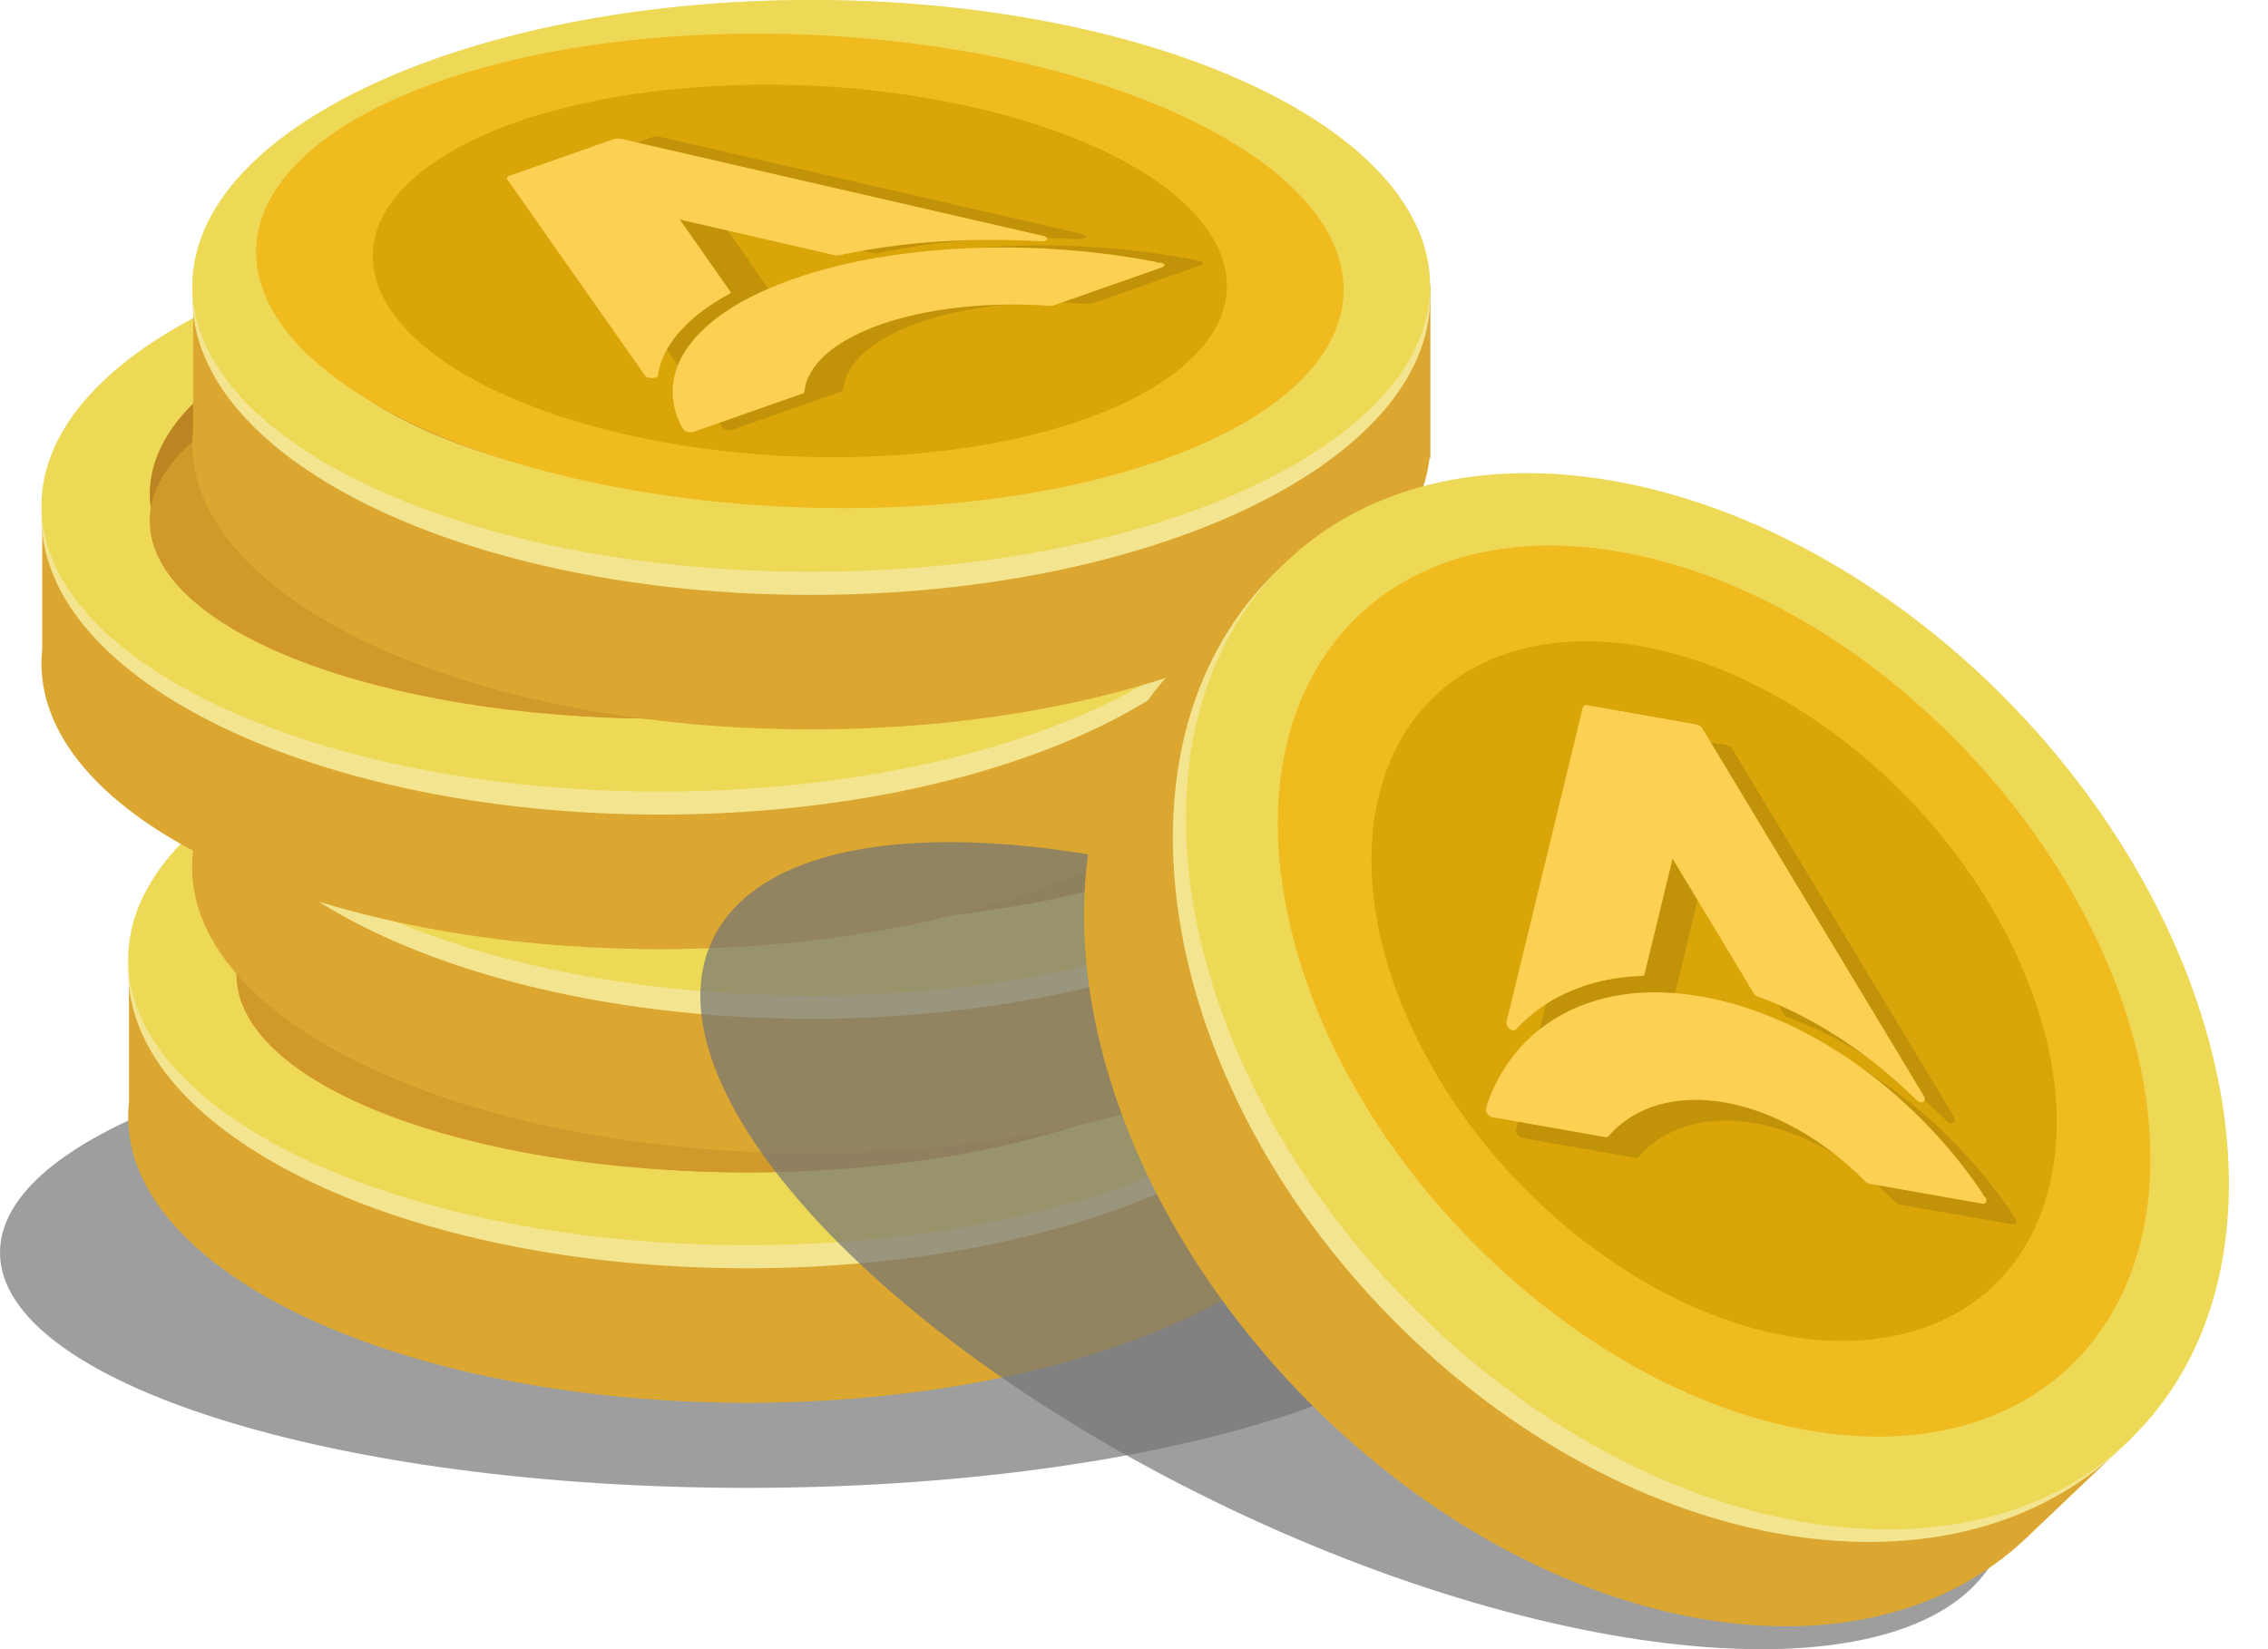 <svg width="55" height="40" viewBox="0 0 55 40" fill="none" xmlns="http://www.w3.org/2000/svg">
<g clip-path="url(#clip0_21825_468430)">
<path opacity="0.7" d="M18.118 36.088C28.124 36.088 36.236 33.532 36.236 30.379C36.236 27.226 28.124 24.67 18.118 24.67C8.112 24.67 0 27.226 0 30.379C0 33.532 8.112 36.088 18.118 36.088Z" fill="#767676"/>
<path fill-rule="evenodd" clip-rule="evenodd" d="M18.118 20.155C12.887 20.155 8.282 21.392 5.595 23.267H3.128V26.732C3.115 26.85 3.108 26.97 3.108 27.09C3.108 27.209 3.115 27.329 3.128 27.448C3.531 31.111 10.088 34.024 18.119 34.024C26.149 34.024 32.708 31.111 33.111 27.448H33.131V23.267H30.644C27.954 21.392 23.351 20.155 18.118 20.155Z" fill="#DBA731"/>
<path d="M18.118 30.762C26.407 30.762 33.127 27.532 33.127 23.548C33.127 19.563 26.407 16.333 18.118 16.333C9.828 16.333 3.108 19.563 3.108 23.548C3.108 27.532 9.828 30.762 18.118 30.762Z" fill="#F3E490"/>
<path d="M18.118 30.202C26.407 30.202 33.127 27.097 33.127 23.267C33.127 19.438 26.407 16.333 18.118 16.333C9.828 16.333 3.108 19.438 3.108 23.267C3.108 27.097 9.828 30.202 18.118 30.202Z" fill="#EED957"/>
<path d="M18.118 28.435C24.957 28.435 30.502 25.998 30.502 22.991C30.502 19.984 24.957 17.547 18.118 17.547C11.278 17.547 5.734 19.984 5.734 22.991C5.734 25.998 11.278 28.435 18.118 28.435Z" fill="#B88F24"/>
<path d="M18.118 28.435C24.957 28.435 30.502 26.288 30.502 23.64C30.502 20.992 24.957 18.846 18.118 18.846C11.278 18.846 5.734 20.992 5.734 23.64C5.734 26.288 11.278 28.435 18.118 28.435Z" fill="#D1992A"/>
<path fill-rule="evenodd" clip-rule="evenodd" d="M13.245 22.713C13.845 22.492 14.507 22.326 15.235 22.227V21.089L17.801 21.532V22.161C20.454 22.348 22.528 23.298 22.892 24.643L28.489 22.596V24.208L22.956 26.243H20.39V25.14C20.39 24.335 19.299 23.649 17.823 23.484V26.54L15.257 26.098V23.582C14.08 23.835 13.267 24.443 13.267 25.138V26.539L10.701 26.096V21.086L13.267 21.528V22.709H13.245V22.713Z" fill="#B88F24"/>
<path fill-rule="evenodd" clip-rule="evenodd" d="M12.714 21.997C13.313 21.776 13.975 21.61 14.703 21.511V20.373L17.27 20.816V21.445C19.922 21.633 21.996 22.583 22.36 23.928L27.957 21.881V23.492L22.425 25.527H19.858V24.424C19.858 23.619 18.768 22.934 17.292 22.768V25.825L14.725 25.382V22.866C13.549 23.119 12.736 23.727 12.736 24.422V25.823L10.169 25.381V20.37L12.736 20.812V21.994H12.714V21.997Z" fill="#EED957"/>
<path fill-rule="evenodd" clip-rule="evenodd" d="M19.667 14.102C14.436 14.102 9.831 15.339 7.144 17.213H4.678V20.678C4.664 20.796 4.657 20.916 4.657 21.036C4.657 21.156 4.664 21.276 4.678 21.394C5.08 25.058 11.637 27.97 19.669 27.97C27.698 27.97 34.257 25.058 34.66 21.394H34.68V17.213H32.193C29.503 15.339 24.9 14.102 19.667 14.102Z" fill="#DBA731"/>
<path d="M19.667 24.709C27.956 24.709 34.676 21.478 34.676 17.494C34.676 13.509 27.956 10.279 19.667 10.279C11.377 10.279 4.657 13.509 4.657 17.494C4.657 21.478 11.377 24.709 19.667 24.709Z" fill="#F3E490"/>
<path d="M19.667 24.148C27.956 24.148 34.676 21.044 34.676 17.214C34.676 13.384 27.956 10.279 19.667 10.279C11.377 10.279 4.657 13.384 4.657 17.214C4.657 21.044 11.377 24.148 19.667 24.148Z" fill="#EED957"/>
<path d="M19.667 22.38C26.506 22.38 32.051 19.942 32.051 16.936C32.051 13.929 26.506 11.491 19.667 11.491C12.827 11.491 7.283 13.929 7.283 16.936C7.283 19.942 12.827 22.38 19.667 22.38Z" fill="#B88F24"/>
<path d="M19.667 22.379C26.506 22.379 32.051 20.233 32.051 17.585C32.051 14.937 26.506 12.79 19.667 12.79C12.827 12.79 7.283 14.937 7.283 17.585C7.283 20.233 12.827 22.379 19.667 22.379Z" fill="#CC9C27"/>
<path fill-rule="evenodd" clip-rule="evenodd" d="M14.794 16.659C15.394 16.438 16.056 16.272 16.784 16.173V15.035L19.35 15.477V16.107C22.003 16.294 24.077 17.244 24.441 18.589L30.038 16.542V18.154L24.505 20.189H21.939V19.085C21.939 18.28 20.849 17.595 19.372 17.43V20.486L16.806 20.044V17.528C15.629 17.781 14.816 18.389 14.816 19.084V20.485L12.25 20.042V15.035L14.816 15.477V16.659H14.794Z" fill="#B88F24"/>
<path fill-rule="evenodd" clip-rule="evenodd" d="M14.263 15.943C14.862 15.722 15.524 15.556 16.252 15.457V14.319L18.819 14.761V15.391C21.472 15.578 23.545 16.528 23.909 17.873L29.506 15.826V17.438L23.974 19.473H21.407V18.37C21.407 17.565 20.317 16.88 18.841 16.714V19.77L16.274 19.328V16.814C15.098 17.067 14.285 17.674 14.285 18.37V19.77L11.719 19.328V14.321L14.285 14.763V15.944H14.263V15.943Z" fill="#EED957"/>
<path fill-rule="evenodd" clip-rule="evenodd" d="M16.015 9.15C10.784 9.15 6.179 10.387 3.493 12.262H1.024V15.729C1.011 15.847 1.004 15.967 1.004 16.087C1.004 16.206 1.011 16.326 1.024 16.444C1.427 20.108 7.984 23.021 16.015 23.021C24.045 23.021 30.603 20.108 31.006 16.444H31.027V12.264H28.54C25.851 10.389 21.246 9.15 16.015 9.15Z" fill="#DBA731"/>
<path d="M16.015 19.757C24.305 19.757 31.025 16.527 31.025 12.543C31.025 8.558 24.305 5.328 16.015 5.328C7.726 5.328 1.006 8.558 1.006 12.543C1.006 16.527 7.726 19.757 16.015 19.757Z" fill="#F3E490"/>
<path d="M16.015 19.199C24.305 19.199 31.025 16.094 31.025 12.264C31.025 8.435 24.305 5.33 16.015 5.33C7.726 5.33 1.006 8.435 1.006 12.264C1.006 16.094 7.726 19.199 16.015 19.199Z" fill="#EED957"/>
<path d="M16.015 17.43C22.855 17.43 28.399 14.993 28.399 11.986C28.399 8.979 22.855 6.542 16.015 6.542C9.176 6.542 3.631 8.979 3.631 11.986C3.631 14.993 9.176 17.43 16.015 17.43Z" fill="#BC8522"/>
<path d="M16.015 17.43C22.855 17.43 28.399 15.283 28.399 12.635C28.399 9.987 22.855 7.841 16.015 7.841C9.176 7.841 3.631 9.987 3.631 12.635C3.631 15.283 9.176 17.43 16.015 17.43Z" fill="#D1992A"/>
<path fill-rule="evenodd" clip-rule="evenodd" d="M11.143 11.707C11.742 11.486 12.404 11.321 13.132 11.221V10.084L15.699 10.526V11.156C18.351 11.343 20.425 12.293 20.789 13.638L26.386 11.591V13.203L20.854 15.24H18.287V14.136C18.287 13.331 17.197 12.646 15.721 12.48V15.537L13.154 15.095V12.58C11.977 12.833 11.165 13.441 11.165 14.136V15.537L8.598 15.095V10.086L11.165 10.528V11.709H11.143V11.707Z" fill="#B88F24"/>
<path fill-rule="evenodd" clip-rule="evenodd" d="M10.61 10.994C11.209 10.773 11.871 10.607 12.599 10.508V9.37L15.165 9.812V10.442C17.818 10.629 19.892 11.579 20.256 12.924L25.853 10.877V12.489L20.32 14.524H17.754V13.42C17.754 12.615 16.664 11.93 15.187 11.765V14.821L12.621 14.379V11.864C11.444 12.118 10.632 12.725 10.632 13.42V14.821L8.065 14.379V9.37L10.632 9.812V10.994H10.61Z" fill="#EED957"/>
<path fill-rule="evenodd" clip-rule="evenodd" d="M19.674 3.822C14.443 3.822 9.838 5.059 7.151 6.934H4.684V10.399C4.671 10.517 4.664 10.637 4.664 10.757C4.664 10.877 4.671 10.996 4.684 11.114C5.087 14.778 11.644 17.691 19.675 17.691C27.705 17.691 34.264 14.778 34.666 11.114H34.687V6.934H32.2C29.51 5.059 24.907 3.822 19.674 3.822Z" fill="#DBA731"/>
<path d="M19.674 14.429C27.963 14.429 34.683 11.199 34.683 7.215C34.683 3.23 27.963 0 19.674 0C11.384 0 4.664 3.23 4.664 7.215C4.664 11.199 11.384 14.429 19.674 14.429Z" fill="#F3E490"/>
<path d="M19.674 13.869C27.963 13.869 34.683 10.764 34.683 6.934C34.683 3.105 27.963 0 19.674 0C11.384 0 4.664 3.105 4.664 6.934C4.664 10.764 11.384 13.869 19.674 13.869Z" fill="#EED957"/>
<path d="M19.674 12.102C26.513 12.102 32.058 9.665 32.058 6.658C32.058 3.651 26.513 1.214 19.674 1.214C12.834 1.214 7.29 3.651 7.29 6.658C7.29 9.665 12.834 12.102 19.674 12.102Z" fill="#C99328"/>
<path d="M19.674 12.1C26.513 12.1 32.058 9.953 32.058 7.305C32.058 4.657 26.513 2.511 19.674 2.511C12.834 2.511 7.29 4.657 7.29 7.305C7.29 9.953 12.834 12.1 19.674 12.1Z" fill="#DBA731"/>
<path opacity="0.7" d="M48.454 37.641C50.142 34.12 44.533 27.94 35.926 23.838C27.318 19.736 18.971 19.265 17.283 22.786C15.595 26.307 21.204 32.486 29.811 36.588C38.419 40.69 46.765 41.161 48.454 37.641Z" fill="#767676"/>
<path fill-rule="evenodd" clip-rule="evenodd" d="M46.393 19.534C41.833 14.774 35.789 12.821 31.463 14.32L30.984 13.818L28.722 15.972C24.603 19.892 25.836 27.844 31.475 33.734C37.116 39.622 45.027 41.217 49.146 37.297L51.408 35.143L50.929 34.642C52.63 30.403 50.952 24.295 46.393 19.534Z" fill="#DBA731"/>
<path d="M51.422 35.144C55.652 31.117 54.51 23.079 48.87 17.19C43.229 11.302 35.227 9.792 30.997 13.819C26.766 17.846 27.908 25.884 33.548 31.773C39.189 37.661 47.191 39.171 51.422 35.144Z" fill="#F3E490"/>
<path d="M51.618 34.947C55.737 31.026 54.504 23.074 48.864 17.186C43.224 11.299 35.312 9.704 31.193 13.626C27.073 17.547 28.306 25.499 33.947 31.387C39.587 37.274 47.498 38.869 51.618 34.947Z" fill="#EED957"/>
<path d="M33.314 15.223C33.163 15.366 33.024 15.518 32.892 15.675C36.302 13.072 42.362 14.541 46.791 19.163C51.22 23.787 52.41 29.89 49.645 33.165C49.808 33.04 49.969 32.91 50.12 32.767C53.417 29.628 52.327 23.158 47.687 18.312C43.046 13.467 36.611 12.085 33.314 15.223Z" fill="#C99328"/>
<path opacity="0.39" d="M49.645 33.164C52.694 30.261 51.416 23.992 46.789 19.163C42.163 14.333 35.94 12.771 32.891 15.674C29.841 18.577 31.119 24.846 35.746 29.675C40.372 34.505 46.595 36.067 49.645 33.164Z" fill="#BE7F15"/>
<path d="M49.645 33.164C52.694 30.261 51.416 23.992 46.789 19.163C42.163 14.333 35.94 12.771 32.891 15.674C29.841 18.577 31.119 24.846 35.746 29.675C40.372 34.505 46.595 36.067 49.645 33.164Z" fill="#DBA731"/>
<path d="M28.148 11.164C33.595 9.251 34.094 5.643 29.262 3.106C24.429 0.57 16.095 0.064 10.648 1.977C5.2 3.89 4.701 7.498 9.533 10.035C14.366 12.572 22.7 13.077 28.148 11.164Z" fill="#F0BB1F"/>
<path d="M24.727 2.895C29.63 4.345 31.217 7.167 28.273 9.198C25.331 11.228 18.969 11.699 14.065 10.248C9.163 8.799 7.575 5.977 10.52 3.945C13.461 1.915 19.823 1.445 24.727 2.895Z" fill="#D19C00"/>
<path d="M26.164 5.804C25.191 5.746 24.216 5.759 23.281 5.843L23.192 5.851C22.605 5.906 22.037 5.989 21.5 6.098L21.298 6.141C21.261 6.149 21.217 6.15 21.176 6.144L21.163 6.137L17.22 5.23L13.331 4.335C13.307 4.329 13.287 4.321 13.271 4.311C13.255 4.301 13.245 4.29 13.241 4.279C13.236 4.267 13.239 4.256 13.248 4.245C13.256 4.234 13.271 4.225 13.291 4.218L15.834 3.325C15.857 3.317 15.886 3.312 15.916 3.311C15.947 3.31 15.978 3.313 16.006 3.32L26.24 5.674C26.274 5.682 26.302 5.695 26.318 5.71C26.335 5.725 26.339 5.742 26.33 5.757C26.321 5.772 26.3 5.786 26.27 5.794C26.24 5.803 26.203 5.806 26.166 5.804" fill="#B08300"/>
<path d="M16.892 9.061C16.951 8.639 17.175 8.231 17.555 7.854L17.587 7.819C17.83 7.583 18.132 7.361 18.488 7.156L18.626 7.08C18.652 7.065 18.663 7.047 18.658 7.028L18.646 7.021L17.357 5.182L16.085 3.368C16.077 3.357 16.063 3.346 16.044 3.337C16.025 3.328 16.001 3.322 15.975 3.318C15.95 3.314 15.922 3.312 15.896 3.314C15.87 3.316 15.846 3.321 15.826 3.328L13.278 4.223C13.256 4.231 13.239 4.242 13.231 4.254C13.223 4.267 13.224 4.281 13.233 4.294L16.582 9.066C16.593 9.082 16.616 9.096 16.648 9.106C16.679 9.116 16.716 9.121 16.753 9.121C16.79 9.12 16.824 9.114 16.85 9.103C16.875 9.092 16.89 9.077 16.892 9.061Z" fill="#B08300"/>
<path d="M29.066 6.327L28.98 6.311L28.965 6.303C27.796 6.075 26.548 5.956 25.307 5.953C24.065 5.95 22.858 6.063 21.767 6.284C20.62 6.52 19.628 6.869 18.862 7.305C17.696 7.979 17.133 8.828 17.269 9.708C17.301 9.916 17.372 10.123 17.483 10.328L17.497 10.336L17.517 10.375C17.524 10.387 17.537 10.398 17.556 10.407C17.575 10.417 17.599 10.424 17.625 10.428C17.651 10.432 17.679 10.434 17.705 10.432C17.732 10.431 17.757 10.426 17.777 10.418L20.391 9.5C20.423 9.489 20.442 9.472 20.445 9.454C20.475 9.132 20.654 8.822 20.972 8.541C21.29 8.261 21.739 8.016 22.294 7.821C22.849 7.627 23.497 7.486 24.2 7.408C24.904 7.33 25.648 7.316 26.388 7.367C26.409 7.368 26.43 7.368 26.45 7.366C26.47 7.363 26.489 7.359 26.505 7.353L29.121 6.434C29.142 6.428 29.157 6.418 29.166 6.408C29.175 6.397 29.177 6.385 29.172 6.373C29.168 6.362 29.156 6.35 29.139 6.341C29.121 6.331 29.099 6.323 29.074 6.318" fill="#B08300"/>
<path d="M25.227 5.853C24.254 5.795 23.279 5.808 22.344 5.892L22.255 5.899C21.668 5.955 21.1 6.038 20.563 6.147L20.361 6.19C20.324 6.198 20.28 6.199 20.239 6.193L20.226 6.186L16.283 5.279L12.394 4.384C12.37 4.378 12.35 4.37 12.334 4.36C12.318 4.35 12.307 4.339 12.303 4.327C12.3 4.316 12.302 4.304 12.311 4.294C12.319 4.283 12.334 4.274 12.354 4.267L14.897 3.374C14.92 3.366 14.949 3.361 14.979 3.36C15.01 3.359 15.041 3.362 15.069 3.369L25.303 5.723C25.337 5.731 25.365 5.743 25.381 5.759C25.398 5.774 25.402 5.79 25.393 5.806C25.384 5.821 25.363 5.834 25.333 5.843C25.303 5.851 25.266 5.855 25.229 5.852" fill="#FFD866"/>
<path d="M15.955 9.11C16.014 8.688 16.238 8.28 16.618 7.903L16.65 7.868C16.893 7.632 17.195 7.41 17.551 7.205L17.689 7.129C17.715 7.114 17.726 7.096 17.721 7.077L17.709 7.07L16.42 5.231L15.148 3.417C15.14 3.405 15.126 3.395 15.107 3.386C15.088 3.377 15.064 3.37 15.038 3.366C15.012 3.362 14.985 3.361 14.959 3.363C14.933 3.365 14.909 3.369 14.889 3.377L12.341 4.271C12.319 4.28 12.302 4.291 12.294 4.303C12.286 4.316 12.287 4.33 12.296 4.343L15.646 9.115C15.656 9.131 15.679 9.145 15.711 9.155C15.742 9.165 15.779 9.17 15.816 9.169C15.853 9.169 15.887 9.162 15.913 9.152C15.938 9.141 15.953 9.126 15.955 9.11Z" fill="#FFD866"/>
<path d="M28.129 6.376L28.043 6.36L28.028 6.352C26.858 6.124 25.611 6.005 24.37 6.002C23.128 5.999 21.921 6.112 20.83 6.333C19.683 6.569 18.691 6.917 17.925 7.354C16.759 8.028 16.196 8.877 16.332 9.757C16.364 9.965 16.435 10.172 16.546 10.377L16.56 10.385L16.58 10.424C16.587 10.436 16.6 10.447 16.619 10.456C16.638 10.466 16.662 10.473 16.688 10.477C16.714 10.481 16.742 10.483 16.768 10.481C16.795 10.479 16.82 10.475 16.84 10.467L19.454 9.549C19.486 9.538 19.505 9.521 19.508 9.503C19.538 9.181 19.718 8.871 20.035 8.59C20.353 8.31 20.802 8.065 21.357 7.87C21.912 7.675 22.56 7.535 23.263 7.457C23.967 7.379 24.711 7.365 25.451 7.416C25.472 7.417 25.493 7.417 25.513 7.414C25.533 7.412 25.552 7.408 25.567 7.402L28.184 6.483C28.204 6.476 28.22 6.467 28.229 6.456C28.238 6.446 28.24 6.434 28.235 6.422C28.231 6.41 28.219 6.399 28.202 6.39C28.184 6.38 28.162 6.372 28.137 6.367" fill="#FFD866"/>
<g style="mix-blend-mode:multiply" opacity="0.28">
<path d="M28.148 11.164C33.595 9.251 34.094 5.643 29.262 3.106C24.429 0.57 16.095 0.064 10.648 1.977C5.2 3.89 4.701 7.498 9.533 10.035C14.366 12.572 22.7 13.077 28.148 11.164Z" fill="#F0BB1F"/>
</g>
<path d="M43.829 34.687C49.537 35.694 53.151 31.744 51.902 25.863C50.654 19.982 45.015 14.397 39.308 13.39C33.601 12.382 29.986 16.333 31.235 22.214C32.483 28.095 38.122 33.679 43.829 34.687Z" fill="#F0BB1F"/>
<path d="M48.777 22.9C51.056 27.541 49.675 31.816 45.692 32.446C41.712 33.076 36.637 29.822 34.357 25.177C32.078 20.535 33.459 16.261 37.442 15.631C41.422 15.001 46.497 18.255 48.777 22.9Z" fill="#D19C00"/>
<path d="M47.207 27.185C46.549 26.534 45.824 25.966 45.064 25.505L44.992 25.461C44.513 25.175 44.023 24.933 43.532 24.739L43.345 24.669C43.311 24.656 43.278 24.631 43.254 24.599L43.251 24.584L41.184 21.155L39.147 17.773C39.135 17.751 39.127 17.729 39.124 17.708C39.121 17.687 39.124 17.668 39.131 17.652C39.139 17.636 39.151 17.624 39.167 17.617C39.183 17.61 39.202 17.608 39.222 17.611L41.887 18.081C41.911 18.086 41.936 18.097 41.959 18.114C41.982 18.131 42.002 18.154 42.017 18.178L47.38 27.078C47.398 27.107 47.407 27.139 47.405 27.166C47.404 27.194 47.392 27.216 47.371 27.229C47.351 27.242 47.324 27.245 47.294 27.237C47.264 27.229 47.235 27.211 47.21 27.186" fill="#B08300"/>
<path d="M37.494 25.471C37.916 25.009 38.448 24.663 39.066 24.446L39.12 24.424C39.511 24.292 39.932 24.211 40.376 24.182L40.547 24.175C40.578 24.174 40.603 24.159 40.617 24.134L40.613 24.118L41.328 21.18L42.032 18.282C42.036 18.264 42.035 18.243 42.029 18.221C42.023 18.199 42.012 18.177 41.997 18.157C41.982 18.137 41.963 18.119 41.942 18.105C41.922 18.092 41.9 18.083 41.879 18.08L39.21 17.608C39.186 17.605 39.164 17.608 39.146 17.618C39.129 17.628 39.117 17.644 39.112 17.665L37.263 25.292C37.256 25.317 37.26 25.348 37.274 25.378C37.288 25.408 37.311 25.437 37.338 25.458C37.366 25.479 37.397 25.492 37.425 25.495C37.453 25.497 37.478 25.488 37.494 25.471Z" fill="#B08300"/>
<path d="M48.859 29.538L48.81 29.467L48.807 29.449C48.156 28.481 47.352 27.594 46.447 26.847C45.542 26.1 44.557 25.511 43.56 25.119C42.508 24.709 41.469 24.526 40.516 24.581C39.056 24.677 37.88 25.34 37.186 26.459C37.023 26.722 36.888 27.009 36.784 27.317L36.788 27.335L36.767 27.393C36.761 27.411 36.761 27.432 36.766 27.454C36.772 27.476 36.783 27.499 36.798 27.52C36.813 27.541 36.832 27.559 36.853 27.573C36.874 27.587 36.896 27.596 36.918 27.6L39.657 28.083C39.69 28.089 39.719 28.081 39.737 28.06C40.049 27.7 40.46 27.442 40.945 27.301C41.43 27.161 41.98 27.142 42.561 27.244C43.142 27.347 43.742 27.569 44.327 27.898C44.912 28.227 45.468 28.656 45.964 29.16C45.978 29.174 45.994 29.186 46.01 29.195C46.027 29.205 46.044 29.211 46.061 29.214L48.802 29.698C48.823 29.702 48.843 29.7 48.859 29.693C48.876 29.685 48.888 29.673 48.895 29.656C48.902 29.64 48.904 29.619 48.9 29.598C48.895 29.576 48.886 29.553 48.872 29.532" fill="#B08300"/>
<path d="M46.478 26.683C45.819 26.031 45.094 25.463 44.334 25.002L44.263 24.958C43.783 24.672 43.294 24.43 42.802 24.236L42.616 24.166C42.581 24.153 42.549 24.128 42.524 24.096L42.521 24.081L40.455 20.652L38.417 17.27C38.405 17.248 38.397 17.226 38.395 17.205C38.392 17.184 38.394 17.165 38.402 17.149C38.409 17.133 38.421 17.121 38.437 17.114C38.453 17.107 38.472 17.105 38.493 17.108L41.157 17.578C41.181 17.583 41.206 17.594 41.23 17.611C41.253 17.629 41.273 17.651 41.288 17.675L46.65 26.575C46.668 26.605 46.677 26.636 46.676 26.663C46.674 26.691 46.662 26.713 46.642 26.726C46.622 26.739 46.594 26.742 46.565 26.734C46.535 26.726 46.505 26.708 46.48 26.683" fill="#FFD866"/>
<path d="M36.764 24.968C37.187 24.507 37.718 24.16 38.336 23.944L38.391 23.921C38.782 23.789 39.203 23.708 39.647 23.679L39.817 23.672C39.849 23.671 39.874 23.656 39.887 23.631L39.884 23.615L40.598 20.677L41.302 17.779C41.307 17.761 41.306 17.74 41.3 17.718C41.294 17.696 41.283 17.674 41.267 17.654C41.252 17.634 41.233 17.616 41.213 17.603C41.192 17.589 41.17 17.58 41.15 17.577L38.48 17.106C38.456 17.102 38.434 17.105 38.417 17.115C38.4 17.125 38.388 17.141 38.383 17.162L36.533 24.789C36.527 24.814 36.531 24.845 36.545 24.875C36.559 24.905 36.581 24.934 36.609 24.955C36.636 24.976 36.667 24.989 36.696 24.992C36.724 24.994 36.748 24.985 36.764 24.968Z" fill="#FFD866"/>
<path d="M48.129 29.035L48.081 28.964L48.077 28.946C47.427 27.978 46.622 27.091 45.717 26.344C44.812 25.597 43.828 25.008 42.83 24.616C41.779 24.206 40.739 24.023 39.787 24.078C38.327 24.174 37.15 24.837 36.457 25.956C36.293 26.219 36.159 26.506 36.054 26.814L36.058 26.832L36.037 26.89C36.031 26.908 36.031 26.929 36.037 26.951C36.042 26.974 36.053 26.996 36.068 27.017C36.084 27.038 36.103 27.056 36.124 27.07C36.145 27.084 36.167 27.093 36.188 27.097L38.927 27.58C38.961 27.586 38.99 27.578 39.008 27.558C39.32 27.197 39.731 26.939 40.216 26.798C40.701 26.658 41.25 26.639 41.831 26.741C42.412 26.844 43.013 27.066 43.597 27.395C44.182 27.724 44.739 28.153 45.234 28.657C45.248 28.671 45.264 28.683 45.281 28.692C45.298 28.702 45.315 28.708 45.331 28.711L48.073 29.195C48.094 29.199 48.114 29.197 48.13 29.19C48.146 29.183 48.158 29.17 48.165 29.153C48.172 29.137 48.174 29.116 48.17 29.095C48.166 29.073 48.157 29.05 48.142 29.029" fill="#FFD866"/>
<g style="mix-blend-mode:multiply" opacity="0.28">
<path d="M43.829 34.687C49.537 35.694 53.151 31.744 51.902 25.863C50.654 19.982 45.015 14.397 39.308 13.39C33.601 12.382 29.986 16.333 31.235 22.214C32.483 28.095 38.122 33.679 43.829 34.687Z" fill="#F0BB1F"/>
</g>
</g>
<defs>
<clipPath id="clip0_21825_468430">
<rect width="54.054" height="40" fill="white"/>
</clipPath>
</defs>
</svg>
